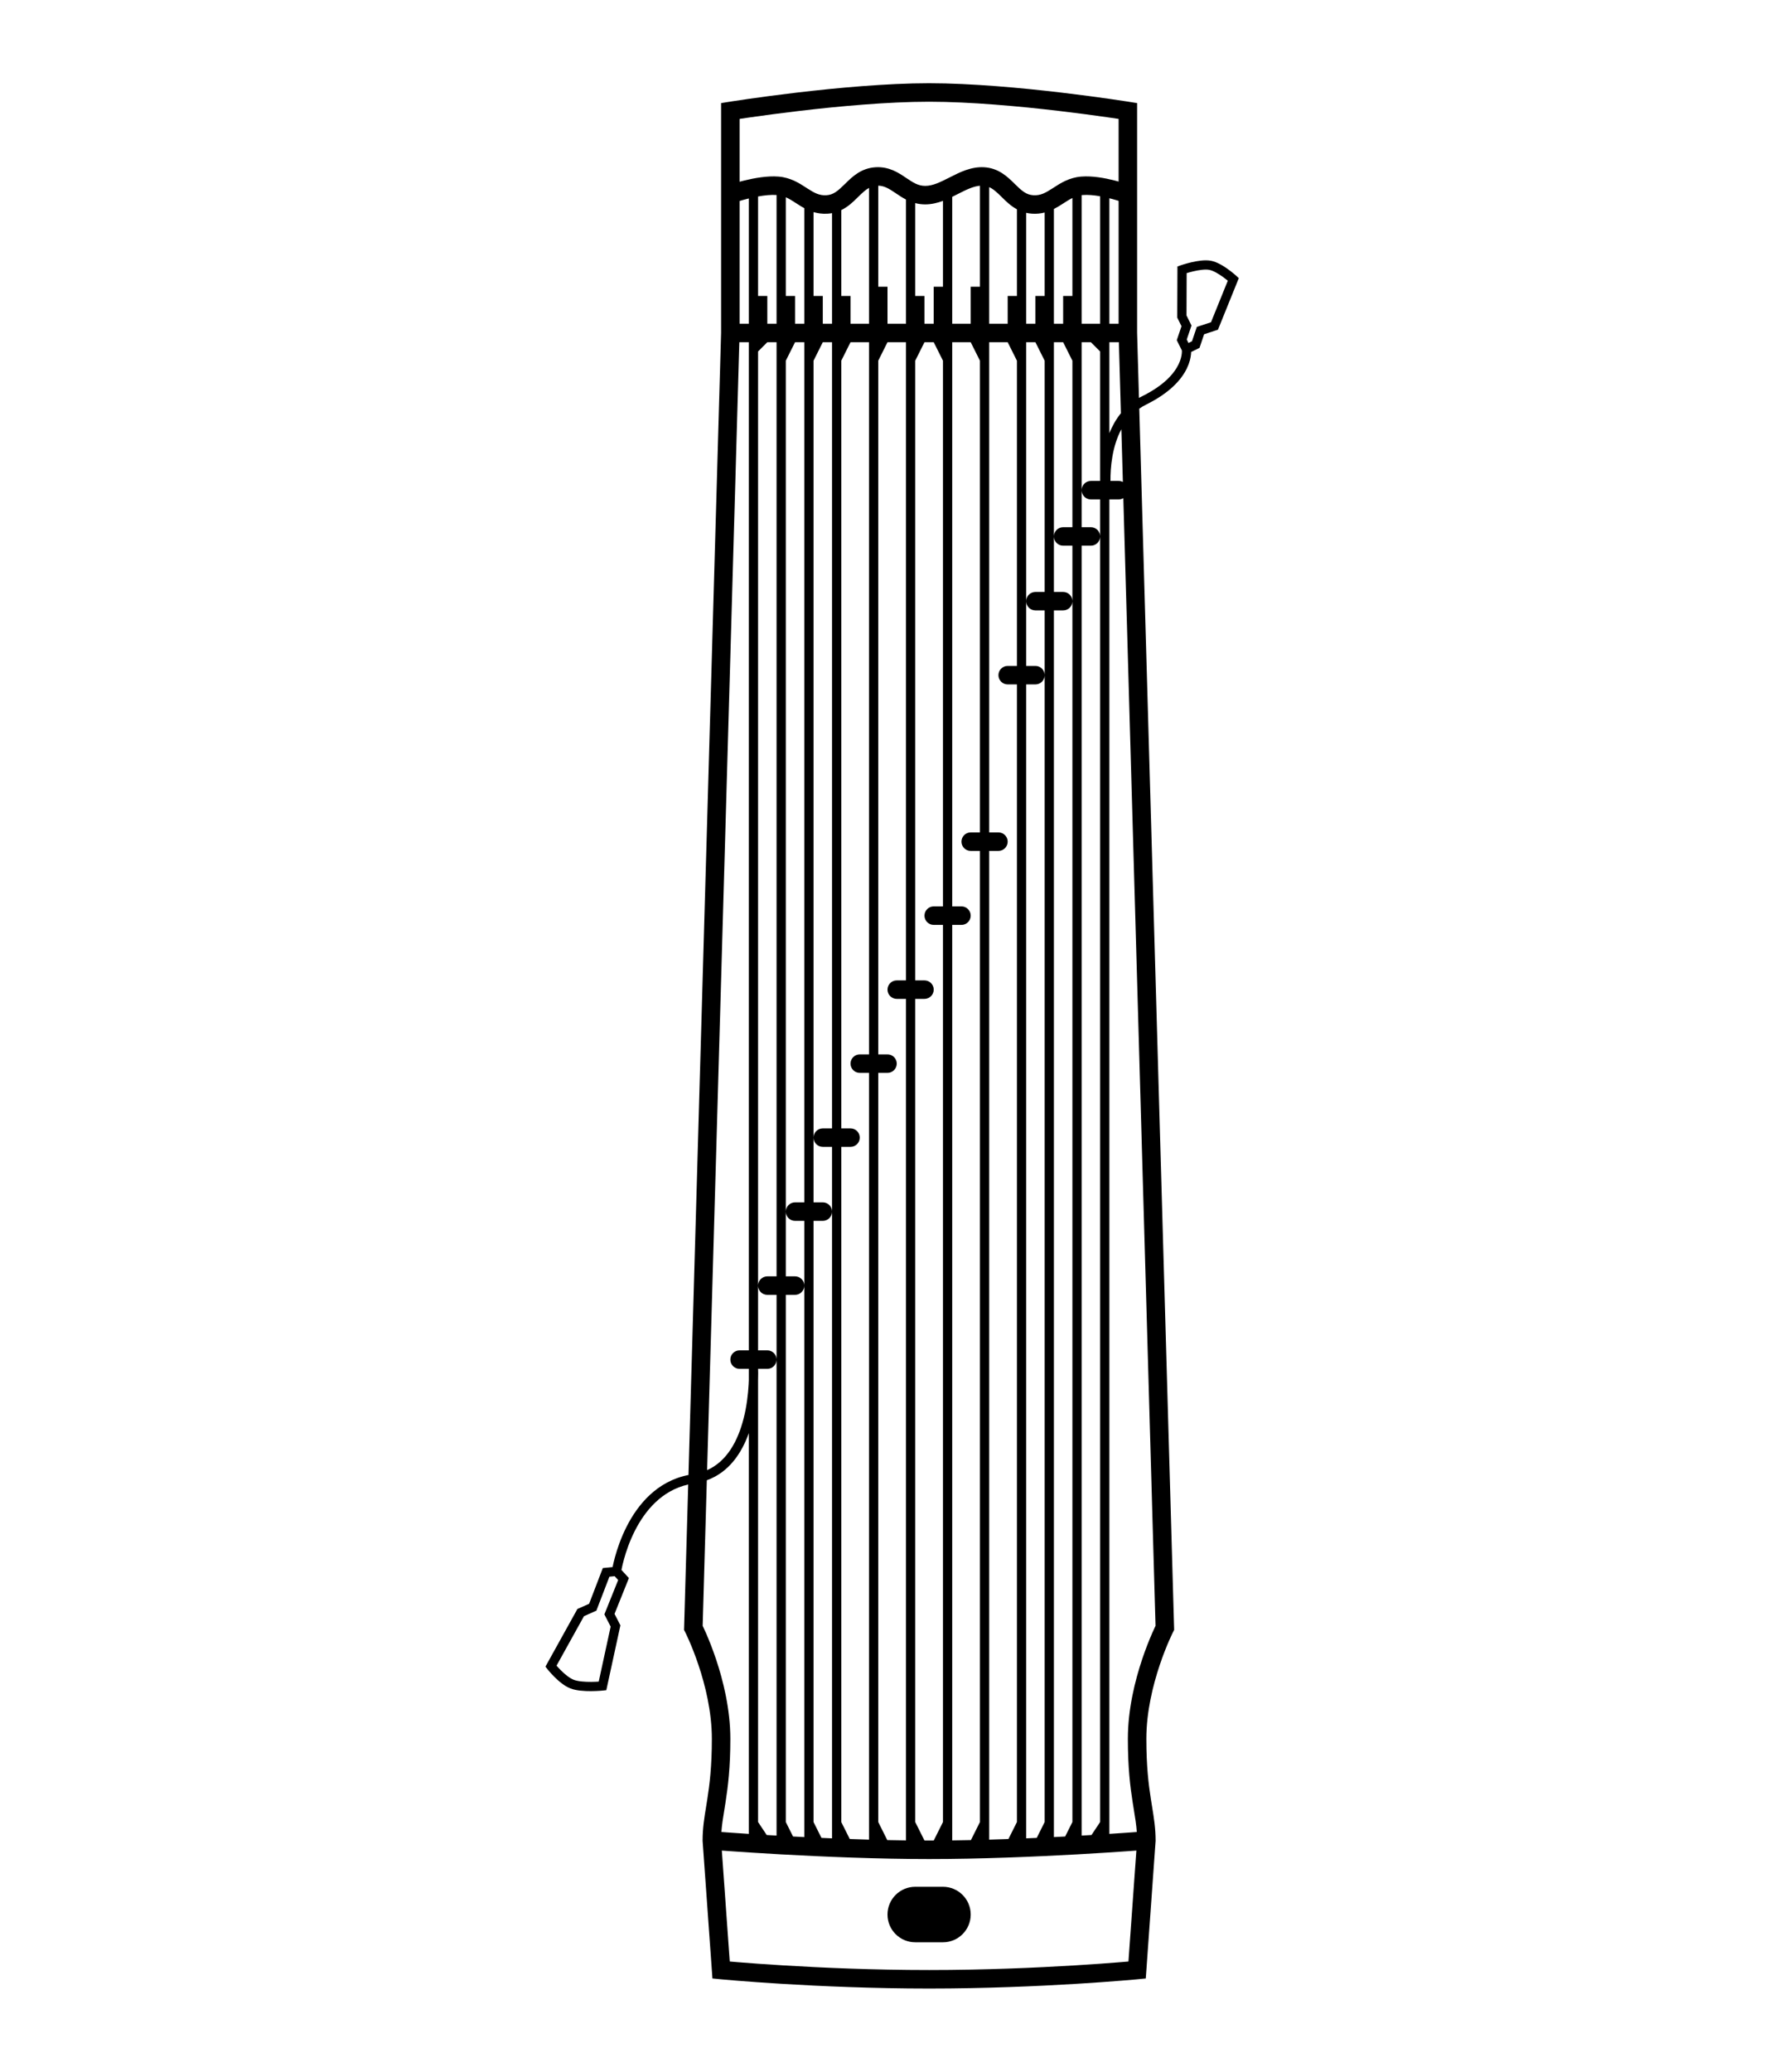 <svg width="192" height="224" viewBox="0 0 192 224" fill="none" xmlns="http://www.w3.org/2000/svg">
<path fill-rule="evenodd" clip-rule="evenodd" d="M86.228 10.007C90.48 9.506 95.901 9 100.5 9C105.099 9 110.521 9.506 114.772 10.007C116.902 10.258 118.747 10.509 120.06 10.698C120.716 10.792 121.24 10.87 121.6 10.926C121.78 10.953 121.919 10.975 122.014 10.99L122.121 11.007L122.149 11.011L122.156 11.012L122.158 11.013L122.159 11.013C122.159 11.013 122.159 11.013 122 12L122.159 11.013L123 11.148V12V21V35.986L123.201 43.023C123.314 42.959 123.429 42.898 123.548 42.84C125.994 41.628 127.043 40.319 127.495 39.368C127.722 38.89 127.805 38.489 127.832 38.218C127.846 38.082 127.846 37.977 127.843 37.911L127.843 37.895L127.383 36.967L127.291 36.781L127.357 36.585L127.802 35.27L127.393 34.444L127.341 34.338L127.341 34.22L127.361 29.164L127.362 28.811L127.695 28.694L127.861 29.166C127.695 28.694 127.695 28.694 127.695 28.694L127.695 28.694L127.696 28.694L127.697 28.693L127.702 28.692L127.721 28.685C127.737 28.68 127.76 28.672 127.789 28.662C127.848 28.643 127.932 28.616 128.035 28.584C128.243 28.521 128.531 28.438 128.855 28.362C129.478 28.216 130.327 28.07 130.982 28.193C131.641 28.317 132.348 28.758 132.846 29.117C133.106 29.303 133.329 29.483 133.487 29.616C133.566 29.682 133.629 29.737 133.674 29.776L133.701 29.801L133.725 29.822L133.739 29.835L133.743 29.838L133.744 29.84L133.745 29.84L133.745 29.84C133.745 29.84 133.745 29.84 133.717 29.87L133.745 29.84L134 30.075L133.87 30.396L131.832 35.433L131.745 35.648L131.525 35.72L130.247 36.141L129.816 37.415L129.75 37.611L129.565 37.703L128.844 38.06C128.842 38.136 128.837 38.223 128.827 38.319C128.789 38.693 128.679 39.206 128.398 39.798C127.832 40.988 126.6 42.444 123.991 43.736C123.721 43.87 123.469 44.019 123.234 44.183L127 175.971L127.007 176.227L126.891 176.455L126.891 176.455L126.891 176.455L126.89 176.456L126.885 176.466L126.863 176.51C126.853 176.53 126.842 176.554 126.828 176.583C126.812 176.614 126.794 176.651 126.774 176.694C126.697 176.857 126.584 177.1 126.448 177.412C126.176 178.036 125.812 178.934 125.448 180.019C124.716 182.199 124 185.084 124 188C124 191.003 124.244 192.943 124.488 194.51C124.53 194.776 124.572 195.036 124.613 195.291C124.815 196.525 125 197.663 125 199V199.036L124.998 199.071L123.998 213.071L123.937 213.914L123.096 213.995L123.095 213.995L123.094 213.996L123.087 213.996L123.064 213.998L122.973 214.007C122.892 214.014 122.774 214.025 122.618 214.039C122.308 214.067 121.852 214.106 121.268 214.153C120.098 214.247 118.414 214.373 116.351 214.498C112.226 214.749 106.58 215 100.5 215C94.42 215 88.774 214.749 84.649 214.498C82.586 214.373 80.902 214.247 79.733 214.153C79.148 214.106 78.692 214.067 78.382 214.039C78.227 214.025 78.108 214.014 78.028 214.007L77.936 213.998L77.913 213.996L77.907 213.996L77.905 213.995L77.905 213.995L77.063 213.914L77.003 213.071L76.003 199.071L76 199.036V199C76 197.663 76.186 196.525 76.387 195.291L76.387 195.29L76.387 195.289C76.428 195.035 76.471 194.776 76.512 194.51C76.756 192.943 77 191.003 77 188C77 185.084 76.284 182.199 75.552 180.019C75.188 178.934 74.824 178.036 74.552 177.412C74.416 177.1 74.304 176.857 74.226 176.694C74.187 176.612 74.157 176.551 74.137 176.51L74.115 176.466L74.11 176.456L74.11 176.455L74.11 176.455L74.109 176.455L73.993 176.227L74.001 175.971L74.442 160.503C71.57 161.161 69.78 163.337 68.682 165.493C68.097 166.643 67.72 167.767 67.49 168.605C67.375 169.023 67.297 169.368 67.248 169.607C67.238 169.656 67.229 169.701 67.221 169.741L67.816 170.391L68.028 170.623L67.911 170.915L66.473 174.496L67.026 175.572L67.108 175.731L67.07 175.906L65.661 182.391L65.584 182.744L65.225 182.782L65.211 182.655C65.225 182.782 65.225 182.782 65.224 182.782L65.224 182.782L65.224 182.782L65.222 182.782L65.216 182.783L65.196 182.785C65.178 182.786 65.153 182.789 65.12 182.792C65.055 182.797 64.962 182.805 64.848 182.813C64.619 182.828 64.301 182.844 63.947 182.846C63.262 182.85 62.356 182.805 61.708 182.556C61.053 182.304 60.418 181.754 59.976 181.314C59.748 181.087 59.556 180.875 59.422 180.719C59.355 180.641 59.301 180.576 59.264 180.531C59.245 180.508 59.231 180.49 59.221 180.478L59.209 180.463L59.206 180.459L59.205 180.457L59.204 180.457L59.204 180.457C59.204 180.456 59.204 180.456 59.598 180.148L59.204 180.456L59 180.196L59.161 179.906L62.376 174.111L62.457 173.965L62.61 173.897L63.724 173.401L65.096 169.826L65.207 169.538L65.514 169.508L66.262 169.435L66.268 169.406C66.321 169.149 66.404 168.782 66.525 168.34C66.768 167.457 67.167 166.266 67.791 165.039C68.983 162.699 71.041 160.152 74.472 159.475L78 35.986V21V12V11.148L78.841 11.013L79 12C78.841 11.013 78.841 11.013 78.841 11.013L78.842 11.013L78.844 11.012L78.851 11.011L78.879 11.007L78.987 10.99C79.081 10.975 79.22 10.953 79.4 10.926C79.76 10.87 80.284 10.792 80.941 10.698C82.253 10.509 84.098 10.258 86.228 10.007ZM121.248 44.679L121.028 37H120V46.832C120.304 46.08 120.709 45.343 121.248 44.679ZM120.118 52C120.112 51.287 120.153 50.35 120.329 49.35C120.502 48.364 120.8 47.341 121.297 46.411L121.46 52.112C121.322 52.04 121.166 52 121 52H120.118ZM76.007 175.782L76.456 160.047C78.871 159.178 80.233 157.088 81 154.948V198.282C80.316 198.237 79.705 198.195 79.181 198.159C78.732 198.127 78.347 198.099 78.033 198.076C78.089 197.29 78.21 196.544 78.354 195.657L78.354 195.657C78.397 195.392 78.442 195.114 78.488 194.818C78.744 193.175 79 191.129 79 188C79 184.784 78.216 181.669 77.448 179.382C77.062 178.233 76.676 177.281 76.386 176.613C76.24 176.279 76.118 176.016 76.032 175.835L76.007 175.782ZM82.011 148.467C82.012 148.671 82.01 148.932 82 149.239V198.345L82 198.345V197L82.935 198.403C83.279 198.423 83.634 198.444 84 198.465V147.021C83.989 147.563 83.545 148 83 148H82.001L82.001 148.01C82.002 148.033 82.003 148.065 82.004 148.107C82.007 148.191 82.01 148.313 82.011 148.467ZM80.979 149.689C80.988 149.523 80.995 149.367 81 149.222V148H80C79.448 148 79 147.552 79 147C79 146.448 79.448 146 80 146H81V136V37H79.972L76.487 158.954C78.672 157.979 79.819 155.74 80.417 153.441C80.777 152.06 80.923 150.704 80.979 149.689ZM80 12.857V19.649C80.17 19.603 80.352 19.556 80.542 19.51C81.585 19.256 82.999 18.995 84.218 19.093C85.522 19.199 86.466 19.812 87.182 20.277C87.234 20.311 87.284 20.343 87.334 20.375C88.096 20.866 88.631 21.156 89.391 21.11C90.16 21.064 90.644 20.632 91.406 19.882L91.466 19.823C92.165 19.135 93.135 18.177 94.705 18.083C96.173 17.994 97.198 18.685 97.96 19.198L97.979 19.21C98.785 19.753 99.317 20.099 100.079 20.099C100.903 20.099 101.703 19.7 102.789 19.148L102.819 19.133C103.799 18.636 105.054 17.998 106.462 18.083C108.031 18.177 109.002 19.135 109.701 19.823L109.76 19.882C110.523 20.632 111.007 21.064 111.776 21.11C112.536 21.156 113.071 20.866 113.833 20.375C113.882 20.344 113.932 20.311 113.984 20.277L113.985 20.277C114.701 19.812 115.645 19.199 116.949 19.093C118.171 18.995 119.544 19.256 120.551 19.512C120.708 19.552 120.858 19.592 121 19.632V12.857C120.675 12.808 120.262 12.747 119.775 12.677C118.476 12.491 116.648 12.242 114.538 11.993C110.309 11.495 104.98 11 100.5 11C96.02 11 90.691 11.494 86.462 11.993C84.352 12.242 82.525 12.491 81.225 12.677C80.738 12.747 80.326 12.808 80 12.857ZM121 21.718C120.74 21.636 120.418 21.542 120.058 21.451L120 21.436V35H121V21.718ZM119 35V21.221C118.345 21.105 117.68 21.041 117.111 21.087C117.073 21.09 117.036 21.094 117 21.098V35H119ZM119 54V57.986C118.993 57.44 118.548 57 118 57H117V37H118L119 38V52H118C117.448 52 117 52.448 117 53C117 53.552 117.448 54 118 54H119ZM120 54V198.282C120.684 198.237 121.295 198.195 121.819 198.159C122.268 198.127 122.654 198.099 122.967 198.076C122.911 197.29 122.79 196.544 122.646 195.657C122.603 195.392 122.558 195.114 122.512 194.818C122.256 193.175 122 191.129 122 188C122 184.784 122.784 181.669 123.552 179.382C123.938 178.233 124.324 177.281 124.615 176.613C124.76 176.279 124.882 176.016 124.968 175.835L124.993 175.782L121.51 53.86C121.361 53.949 121.186 54 121 54H120ZM118 59C118.548 59 118.993 58.56 119 58.014V197L118.065 198.403C117.721 198.423 117.366 198.444 117 198.465V59H118ZM116 64.977V59H115C114.448 59 114 58.552 114 58C114 57.448 114.448 57 115 57H116V38.999L115 37H114V64H115C115.545 64 115.988 64.435 116 64.977ZM114.992 22.008C115.362 21.769 115.682 21.564 116 21.407V32H115V35H114V22.596C114.339 22.425 114.641 22.234 114.915 22.057L114.992 22.008L114.992 22.008L114.992 22.008ZM114 66V198.626C114.414 198.605 114.821 198.584 115.218 198.563L116 197V65.023C115.988 65.565 115.545 66 115 66H114ZM113 64H112C111.448 64 111 64.448 111 65C111 65.552 111.448 66 112 66H113V72.981C112.99 72.437 112.546 72 112 72H111V70V37H112L113 39V64ZM113 32V22.979C112.597 23.083 112.152 23.136 111.656 23.106C111.425 23.092 111.206 23.06 111 23.012V35H112V32H113ZM113 197V73.019C112.99 73.563 112.546 74 112 74H111V198.762C111.385 198.746 111.767 198.73 112.144 198.713L113 197ZM110 197V74H109C108.448 74 108 73.552 108 73C108 72.448 108.448 72 109 72H110V70V39L109 37H107V86V90H108C108.552 90 109 90.448 109 91C109 91.552 108.552 92 108 92H107V198.902C107.7 198.882 108.396 198.859 109.082 198.835L110 197ZM108.417 21.366C108.828 21.771 109.334 22.27 110 22.63V32H109V35H107V20.235C107.443 20.428 107.835 20.793 108.358 21.307L108.417 21.366ZM106 90V86V38.999L105 37H103V93.156V98H104C104.552 98 105 98.448 105 99C105 99.552 104.552 100 104 100H103V198.984C103.675 198.976 104.351 198.964 105.025 198.95L106 197V92H105C104.448 92 104 91.552 104 91C104 90.448 104.448 90 105 90H106ZM106 31V20.083C105.317 20.138 104.61 20.467 103.695 20.932L103.547 21.007C103.373 21.096 103.19 21.189 103 21.282V35H105V31H106ZM102 197V100H101C100.448 100 100 99.552 100 99C100 98.448 100.448 98 101 98H102V93.156V39L101 37H100L99 39V37H99V99.5V106H100C100.552 106 101 106.448 101 107C101 107.552 100.552 108 100 108H99V198.994L99 197L100 198.999C100.167 199 100.334 199 100.5 199C100.667 199 100.833 199 101 198.999L102 197ZM100.079 22.099C100.759 22.099 101.405 21.939 102 21.718V31H101V35H100V32H99V35H99V21.961C99.33 22.047 99.689 22.099 100.079 22.099ZM98 106V99.5V37H96L95 39V37H95V106.5V114H96C96.552 114 97 114.448 97 115C97 115.552 96.552 116 96 116H95V198.928H95V197L95.975 198.95C96.649 198.964 97.325 198.976 98 198.984V108H97C96.448 108 96 107.552 96 107C96 106.448 96.448 106 97 106H98ZM98 35V21.573C97.602 21.369 97.257 21.136 96.956 20.933L96.862 20.869C96.141 20.384 95.646 20.086 95 20.075V35H95V31H96V35H98ZM94 198.901V116H93C92.448 116 92 115.552 92 115C92 114.448 92.448 114 93 114H94V106.5V37H92L91 39V37H91V113.928V122H92C92.552 122 93 122.448 93 123C93 123.552 92.552 124 92 124H91V198.801H91V197L91.918 198.835C92.604 198.859 93.299 198.882 94 198.901ZM92.809 21.307C93.266 20.858 93.622 20.523 94 20.317V35H92V32H91V35H91V22.716C91.75 22.352 92.305 21.804 92.75 21.366L92.809 21.307ZM90 122V113.928V37H89L88 39V37H88V120.991V130H89C89.547 130 89.991 130.439 90 130.983V124H89C88.448 124 88 123.552 88 123C88 122.448 88.448 122 89 122H90ZM90 35V23.047C89.844 23.076 89.681 23.096 89.511 23.106C88.945 23.14 88.445 23.066 88 22.933V35H88V32H89V35H90ZM89 132C89.547 132 89.991 131.561 90 131.017V198.762C89.615 198.746 89.233 198.73 88.856 198.713L88 197V198.674H88V132H89ZM87 138.983V132H86C85.448 132 85 131.552 85 131C85 130.448 85.448 130 86 130H87V120.991V37H86L85 39V37H85V128.203V138H86C86.547 138 86.991 138.439 87 138.983ZM86.251 22.057C86.48 22.204 86.728 22.362 87 22.509V35H86V32H85V35H85V21.328C85.375 21.492 85.74 21.727 86.175 22.008L86.175 22.008L86.251 22.057ZM84 140V146.979C83.989 146.437 83.545 146 83 146H82V136V37H82V38L83 37H84V128.203V138H83C82.448 138 82 138.448 82 139C82 139.552 82.448 140 83 140H84ZM85 140H86C86.547 140 86.991 139.561 87 139.017V198.626C86.586 198.605 86.179 198.584 85.782 198.563L85 197V198.521L85 198.521V140ZM84 35V21.083C83.406 21.043 82.698 21.117 82 21.243V35H82V32H83V35H84ZM80 21.729C80.275 21.646 80.618 21.55 81 21.457V35H80V21.729ZM122.92 200.085L122.653 200.104C122.442 200.12 122.211 200.136 121.959 200.154C120.619 200.248 118.717 200.373 116.468 200.498C111.972 200.749 106.076 201 100.5 201C94.924 201 89.029 200.749 84.532 200.498C82.283 200.373 80.381 200.248 79.041 200.154C78.678 200.128 78.356 200.105 78.08 200.085L78.937 212.08C79.199 212.102 79.519 212.129 79.893 212.159C81.051 212.253 82.722 212.377 84.77 212.502C88.868 212.751 94.472 213 100.5 213C106.528 213 112.132 212.751 116.23 212.502C118.278 212.377 119.949 212.253 121.107 212.159C121.481 212.129 121.801 212.102 122.063 212.08L122.92 200.085ZM66.485 170.418L65.919 170.473L64.583 173.952L64.509 174.146L64.32 174.23L63.169 174.742L60.201 180.091C60.322 180.23 60.488 180.413 60.681 180.605C61.108 181.03 61.619 181.45 62.067 181.622C62.523 181.797 63.259 181.85 63.941 181.846C64.261 181.844 64.55 181.83 64.763 181.816L66.054 175.869L65.479 174.75L65.375 174.547L65.46 174.335L66.866 170.834L66.485 170.418ZM128.935 36.899L128.558 37.086L128.371 36.709L128.815 35.393L128.882 35.197L128.79 35.011L128.342 34.106L128.359 29.531C128.548 29.473 128.802 29.402 129.083 29.336C129.704 29.19 130.369 29.096 130.797 29.176C131.221 29.256 131.773 29.576 132.262 29.928C132.478 30.084 132.667 30.235 132.809 30.352L130.992 34.843L129.697 35.269L129.459 35.347L129.379 35.584L128.935 36.899ZM96 207C96 205.343 97.343 204 99 204H102C103.657 204 105 205.343 105 207C105 208.657 103.657 210 102 210H99C97.343 210 96 208.657 96 207Z" fill="black"/>
</svg>
